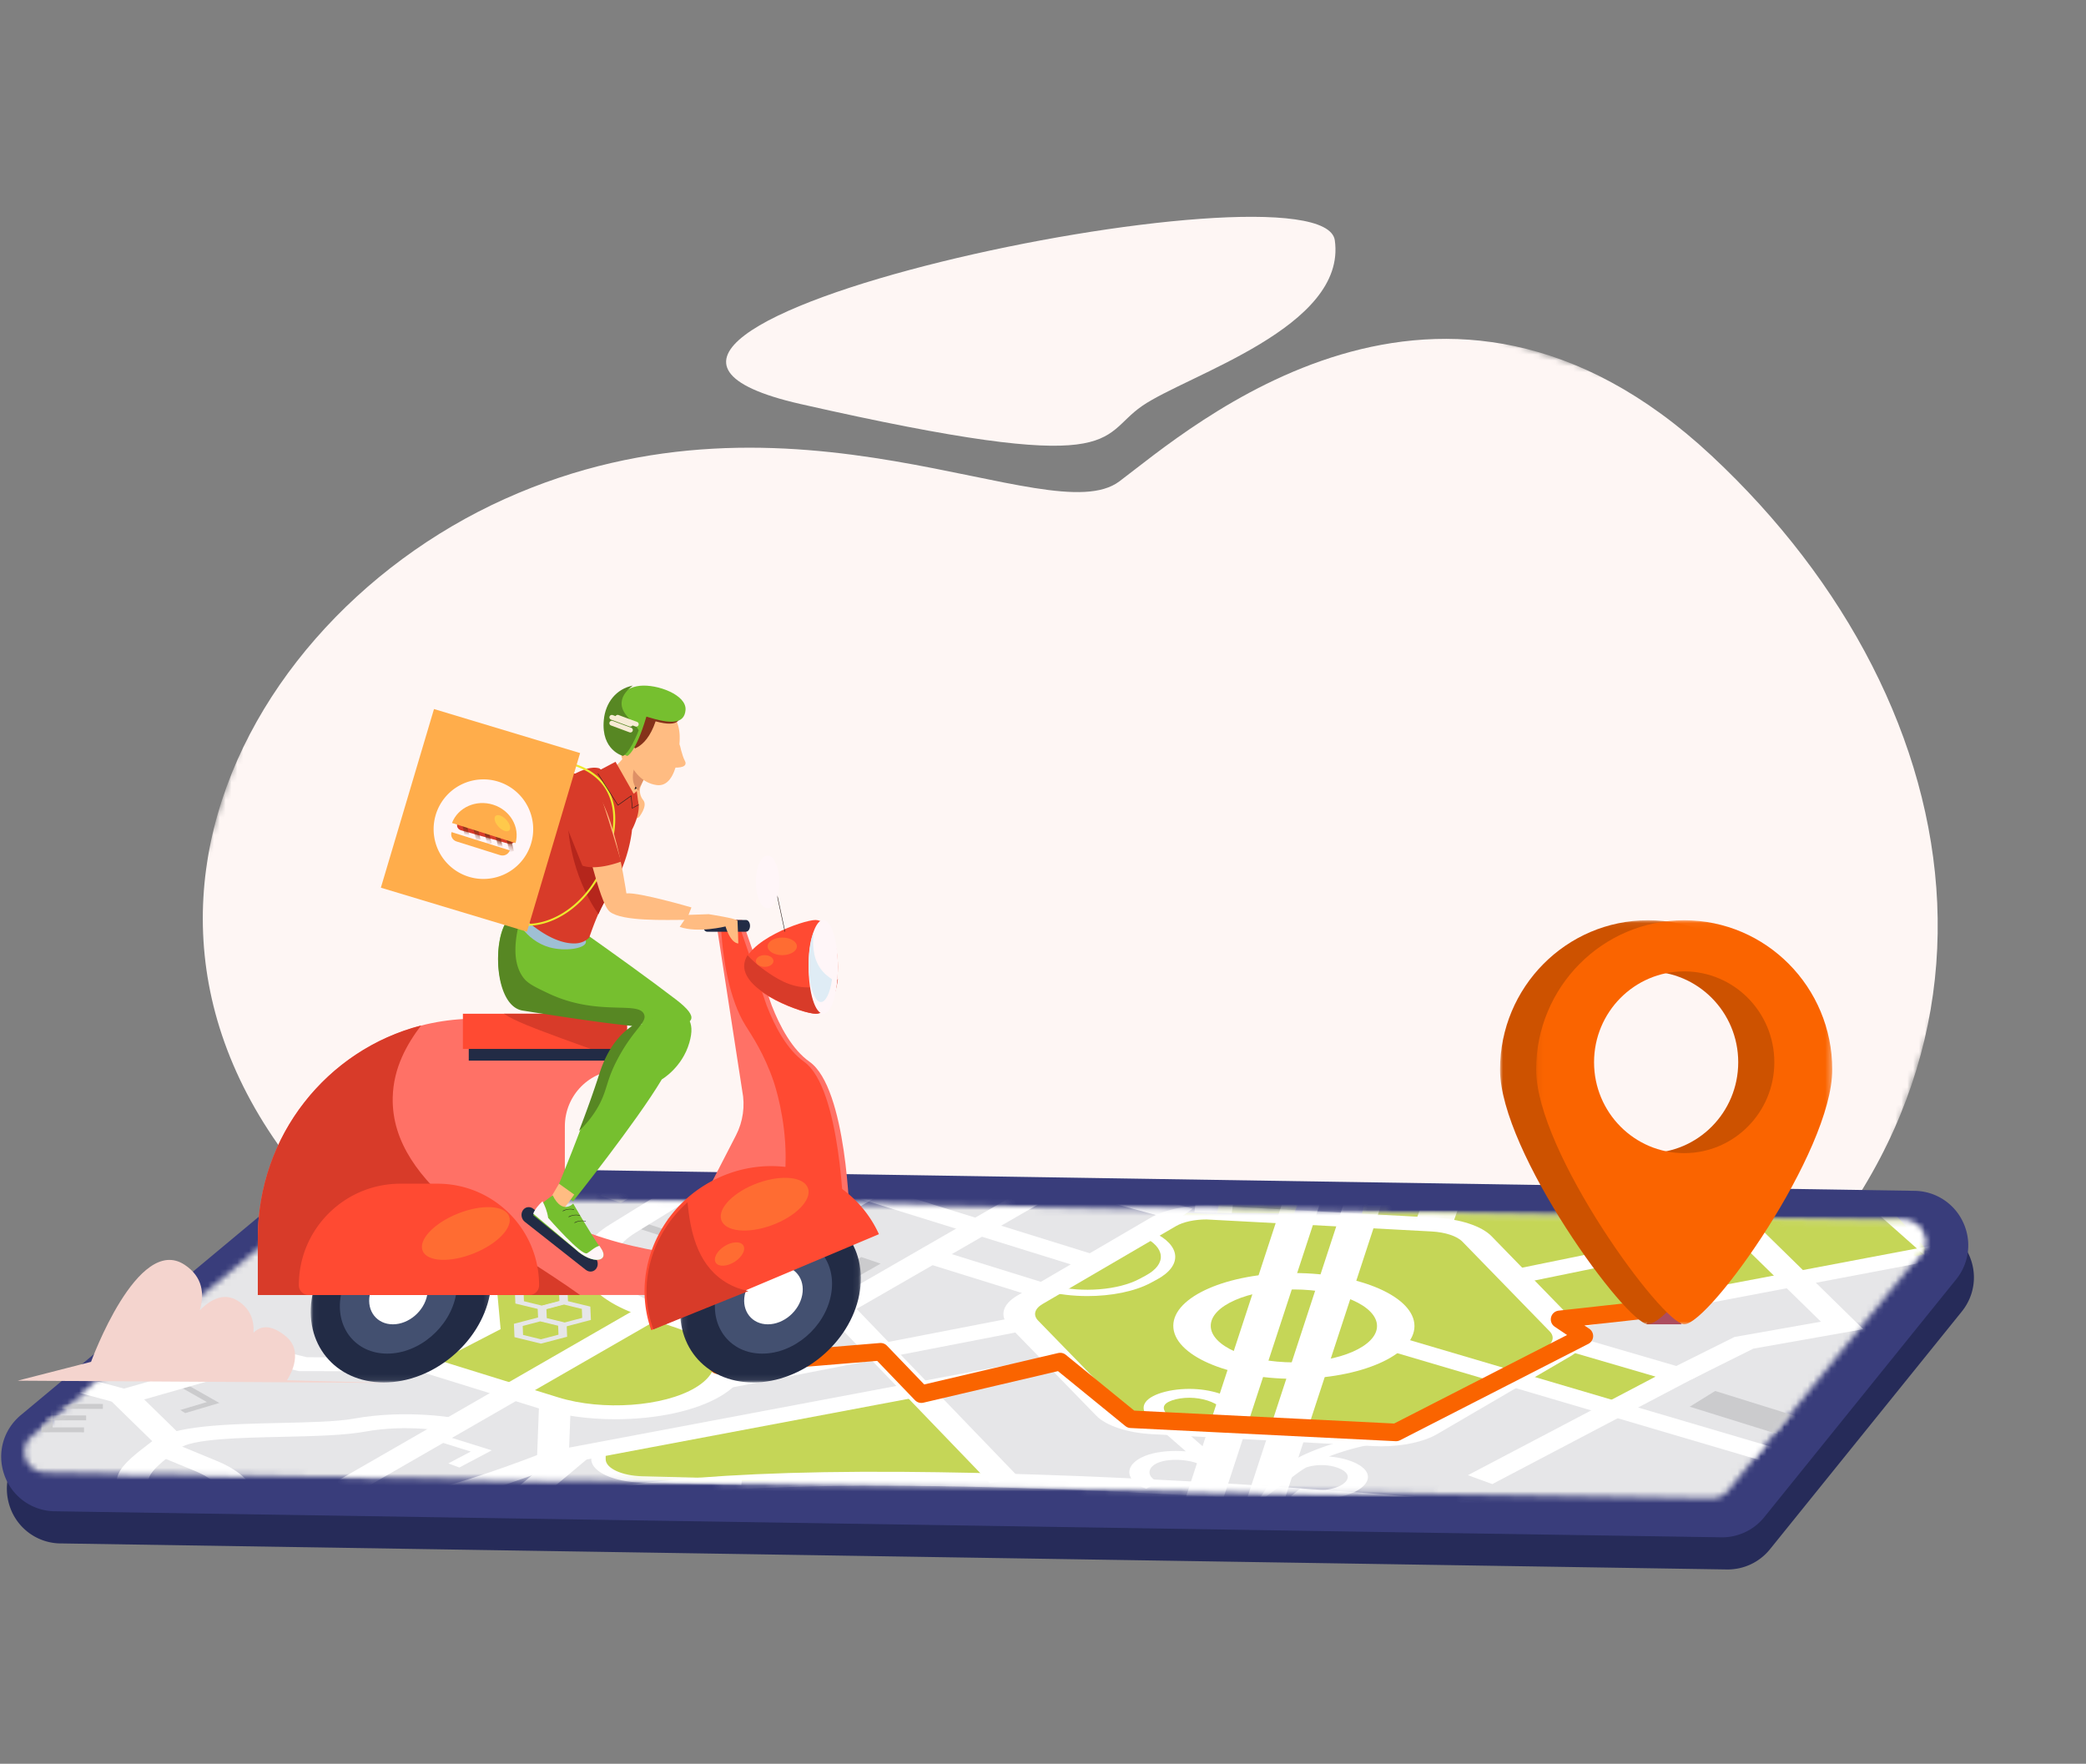 <svg xmlns="http://www.w3.org/2000/svg" xmlns:xlink="http://www.w3.org/1999/xlink" width="356" height="301" fill="none" xmlns:v="https://vecta.io/nano"><rect width="100%" height="100%" fill="#808080" stroke="none"/><style><![CDATA[.B{fill-rule:evenodd}.C{fill:#fff}.D{fill:#cbcbcd}.E{fill:#d83b29}.F{fill:#c5d657}.G{fill:#85321a}.H{fill:#e6e6e8}.I{fill:#ffbc82}.J{fill:#222b45}.K{fill:#ff4a32}.L{fill:#fff6f8}.M{fill:#29201d}.N{fill:#76bf2f}.O{fill:#ffad4b}]]></style><path d="M136.635 68.952c55.61 12.614 50.522 5.68 58.276.33s34.976-13.435 32.89-28.27-146.776 15.326-91.167 27.94z" fill="#fef6f4" class="B"/><mask id="A" mask-type="alpha" maskUnits="userSpaceOnUse" x="13" y="1" width="344" height="299"><path d="M81.815 1.338L356.91 90.722 288.954 299.87 13.86 210.486 81.815 1.338z" class="B C"/></mask><g mask="url(#A)" class="B"><path d="M290.485 233c-44.45 34.84-147.014 36.76-215.938-11.517S36.83 107.33 86.166 85.138s92.895 5.982 104.865-2.987 55.09-47.256 101.033-4.414 57.37 109.05-1.58 155.252z" fill="#fef6f4"/></g><g class="B"><path d="M10.337 263.393a9.22 9.22 0 0 1-8.625-6.188c-1.3-3.697-.208-7.71 2.808-10.224l48.365-40.317a9.33 9.33 0 0 1 5.978-2.158l268.842 4.203c3.583.055 6.755 2.102 8.277 5.34s1.07 6.983-1.178 9.768l-32.733 40.56c-1.778 2.204-4.423 3.465-7.258 3.46l-284.476-4.447z" fill="#262b59"/><path d="M9.372 257.905a9.22 9.22 0 0 1-8.625-6.188c-1.31-3.697-.21-7.7 2.807-10.224l48.366-40.316a9.33 9.33 0 0 1 5.978-2.159l268.842 4.203a9.24 9.24 0 0 1 8.277 5.342c1.523 3.238 1.07 6.982-1.177 9.768l-32.733 40.56a9.26 9.26 0 0 1-7.258 3.46L9.372 257.905z" fill="#393d7b"/></g><mask id="B" mask-type="alpha" maskUnits="userSpaceOnUse" x="4" y="204" width="325" height="52"><use xlink:href="#BJ" class="B C"/></mask><g mask="url(#B)" class="B H"><path d="M350.61 280.158l-368.756-.536.16-107.82 368.756.536-.16 107.82z"/></g><mask id="C" mask-type="alpha" maskUnits="userSpaceOnUse" x="4" y="204" width="325" height="52"><use xlink:href="#BJ" class="B C"/></mask><g mask="url(#C)" class="B H"><path d="M173.988 223.115l28.556-16.135 48.036 3.11 17.223 18.038-28.472 17.4-46.264-2.164-19.08-20.248z"/></g><mask id="D" mask-type="alpha" maskUnits="userSpaceOnUse" x="4" y="204" width="325" height="52"><use xlink:href="#BJ" class="B C"/></mask><g mask="url(#D)" class="B F"><path d="M267.8 229.7l16.64 5.108-11.47 5.143-12.972-5.14 7.804-5.11z"/></g><mask id="E" mask-type="alpha" maskUnits="userSpaceOnUse" x="4" y="204" width="325" height="52"><use xlink:href="#BJ" class="B C"/></mask><g mask="url(#E)" class="B F"><path d="M82.452 216.328l19.745.135 7.996 7.648 9.347 2.954 5.723 4.3-2.475 3.85-3.266 4.093-11.076 1.7-11.088-.016-11.34-3.192-13.555-6.14 11.49-5.574-1.503-9.748z"/></g><mask id="F" mask-type="alpha" maskUnits="userSpaceOnUse" x="4" y="204" width="325" height="52"><use xlink:href="#BJ" class="B C"/></mask><g mask="url(#F)" class="B F"><path d="M209.69 197.087l14.545 1.518-3.392 8.47-13.11-.1 1.958-9.878z"/></g><mask id="G" mask-type="alpha" maskUnits="userSpaceOnUse" x="4" y="204" width="325" height="52"><use xlink:href="#BJ" class="B C"/></mask><g mask="url(#G)" class="B F"><path d="M234.358 198.62l16.237 1.724 28.216-6.048-6.952-1.24 4.016-9.003s17.08-.3 29.074 7.162 24.332 22.678 24.332 22.678l-63.133 11.322-17.585-15.53-16.342-1.545 2.137-9.52z"/></g><mask id="H" mask-type="alpha" maskUnits="userSpaceOnUse" x="4" y="204" width="325" height="52"><use xlink:href="#BJ" class="B C"/></mask><g mask="url(#H)" class="B F"><path d="M101.728 248.22l53.854-10.33 12.833 14.155-49.3.82-9.903-.384-4.306-.792-2.433-1.62-.735-1.85z"/></g><mask id="I" mask-type="alpha" maskUnits="userSpaceOnUse" x="4" y="204" width="325" height="52"><use xlink:href="#BJ" class="B C"/></mask><g mask="url(#I)" class="B F"><path d="M175.938 223.098l26.606-16.118 48.036 3.11 17.227 18.825-29.555 16.906-45.185-2.458s-15.242-13.792-17.13-20.264z"/></g><mask id="J" mask-type="alpha" maskUnits="userSpaceOnUse" x="4" y="204" width="325" height="52"><use xlink:href="#BJ" class="B C"/></mask><g mask="url(#J)" class="B D"><path d="M314.612 248.238l-26.24-8.178 4.343-2.685 26.238 8.178-4.342 2.685z"/></g><mask id="K" mask-type="alpha" maskUnits="userSpaceOnUse" x="4" y="204" width="325" height="52"><use xlink:href="#BJ" class="B C"/></mask><g mask="url(#K)" class="B"><path d="M155.424 169.957c-.192.528-.637.998-1.18 1.412s-1.167.796-1.83 1.15c-1.332.7-2.81 1.336-4.33 1.93l-4.692 1.686-2.385.797-2.35.8-5.01 1.555a39.72 39.72 0 0 1-5.841 1.053l-6.098.402-5.826.312.968-.415c.001-.003-.006.01-.004.06s.01.137-.017.244v.001l-.06.264-.614.158-5.236 1.52-4.984 1.72-4.995 1.8-5.676 1.7a33.62 33.62 0 0 1-3.472.606l-3.386.307-2.697.293-1.012.2c-.262.066-.556.167-.89.29l-2.1.89-1.154.515-.864.417c-.216.122-.298.202-.305.226s-.026.074-.018.24c.01.157.05.38.096.614l.126.732a3.26 3.26 0 0 1 .028.859c-.04.323-.15.72-.56 1.15-.4.43-1.145.834-1.88 1.09a14.49 14.49 0 0 1-2.108.561l-.248.05-.216.04-.43.077-.85.14-.716.115-.197.035v.001l.048-.01c.036-.007.05-.015.097-.027a1.1 1.1 0 0 0 .13-.046l.11-.047c.017-.008.032-.017.046-.026l.027-.01c.017-.01.03-.018.04-.028a.3.3 0 0 1-.044.058c-.095.112-.232.307-.36.516-1.142 1.83-2.498 3.777-4.77 5.597a21.69 21.69 0 0 1-1.851 1.335c-.668.435-1.372.842-2.258 1.282-1.727.852-3.9 1.554-6.214 2.036-2.323.488-4.768.78-7.17.94l-7.104.14-1.73-.045-.858-.032-.214-.007-.107-.004-.602-.038-.315-.03-1.868-.23-1.593-.23-6.008-.876-5.713-.595-2.244-.038-.18.01a.82.82 0 0 1-.103.013l-.052.003c.07-.017.31-.116.35-.203.05-.017.02-.066.035-.04.003-.001-.014.017-.016 0 .014-.036-.015-.08-.026-.11-.078-.13-.098-.076.122.055l.992.61c.412.273.923.668 1.143 1.18.102.253.136.52.067.774-.02.132-.082.246-.147.363s-.128.23-.256.353c-.116.12-.237.243-.38.355l-.485.3c-.17.107-.35.176-.536.263l-.56.22-.566.184-.55.143-.538.122-.528.105-1.962.28-3.467.283-.74.05-.67.055-1.1.12-.188.03c.003-.002.001-.006.03-.015.015-.01.03-.016.04-.023.037-.043-.178.107-.415.32l-.858.696-.56.39a7.69 7.69 0 0 1-.723.397c-.957.46-1.84.763-2.474 1.035a5.24 5.24 0 0 0-.705.34c-.18.11-.353.245-.524.41-.35.332-.662.78-1.2 1.3-.134.132-.288.27-.466.4a4.59 4.59 0 0 1-.601.408l-.662.373-.71.323c-.97.402-1.99.734-3.03 1.004l-3.156.718-6.486.954-3.333.3-3.386.176-6.734.01c-2.25-.08-4.526-.223-6.765-.572-1.112-.177-2.22-.403-3.24-.73-1.022-.318-1.928-.76-2.5-1.28l2.17-.504c.906.624 2.6 1.004 4.5 1.206 1.88.2 3.922.274 5.962.266l6.143-.22 2.987-.25 2.934-.362 5.6-.992 2.484-.645a14.32 14.32 0 0 0 2.013-.743l.387-.195.297-.194c.112-.065.175-.12.25-.19s.148-.143.22-.23c.3-.338.564-.8 1.055-1.337a5.53 5.53 0 0 1 .976-.837c.435-.297.93-.54 1.363-.74l2.116-.948c.25-.136.27-.162.54-.374l.622-.56.183-.172.23-.202.32-.245c.152-.095.267-.18.466-.28.354-.192.834-.374 1.28-.5a12.63 12.63 0 0 1 1.252-.284l1.993-.272.907-.09.848-.072 2.853-.27 1.094-.167.593-.153c.072-.037.034-.018-.044.035-.001.02-.014.016-.017.018-.01.034-.02.065-.005.085.018.046.018.012-.172-.104l-.92-.532c-.21-.127-.444-.277-.68-.473s-.467-.443-.603-.734c-.068-.142-.1-.307-.103-.46.002-.134.032-.233.058-.35.026-.214.208-.482.407-.726.477-.517 1.44-.985 2.448-1.24l.72-.16.365-.07.334-.048.67-.085.613-.05c1.618-.112 2.93-.07 4.184-.01l6.86.662 7.743 1.086 1.238.154.08.008c-.007 0-.027 0-.004.001l.282.01.75.027 1.49.036c3.95.07 7.786-.13 10.908-.775 1.566-.32 2.915-.764 4.064-1.3.546-.263 1.164-.6 1.702-.944s1.063-.698 1.53-1.07a16.32 16.32 0 0 0 1.324-1.145c.416-.392.8-.796 1.158-1.21.727-.83 1.34-1.68 1.953-2.583.17-.244.35-.5.66-.824.087-.086.16-.163.294-.27l.188-.15c.085-.058.175-.117.267-.174l.14-.084.18-.092c.125-.06.246-.12.386-.175s.29-.108.44-.158.286-.084.434-.124l.22-.056.184-.04.364-.073.555-.09.808-.115.666-.1.317-.053.16-.026.12-.022c.345-.057.56-.12.665-.15s.053-.01.074-.012.087-.078.12-.224.045-.338.035-.555l-.046-.68c-.018-.236-.048-.485-.033-.8a1.86 1.86 0 0 1 .102-.53c.067-.198.196-.414.375-.62.376-.418.912-.73 1.38-.97a19.28 19.28 0 0 1 1.362-.603l1.154-.47c.796-.327 1.634-.675 2.652-1.018a17.5 17.5 0 0 1 1.782-.496c.65-.145 1.31-.25 1.955-.337 1.294-.166 2.504-.236 3.602-.295l2.963-.18c.847-.078 1.702-.2 2.566-.37 1.728-.33 3.46-.802 5.195-1.32l5.296-1.602 5.523-1.55c1.9-.486 3.87-.934 5.91-1.31l-.675.422c.004-.012.006-.046.003-.116s0-.176.058-.296l.17-.348.797-.067c4.094-.343 8.13-.294 11.793-.7 1.84-.194 3.552-.512 5.188-.936s3.182-.94 4.746-1.476l2.375-.81 2.373-.794c1.567-.53 3.1-1.07 4.564-1.64s2.857-1.164 4.06-1.805c.6-.32 1.147-.655 1.59-.997.45-.343.762-.7.887-1.037l2.434.155z" fill="#00bcc5"/></g><mask id="L" mask-type="alpha" maskUnits="userSpaceOnUse" x="4" y="204" width="325" height="52"><use xlink:href="#BJ" class="B C"/></mask><g mask="url(#L)" class="B"><path d="M40.158 281.658l3.534-16.184s-46.63-5.035-69.1-12.27l2.13 29.916 63.437-1.462z" fill="#00bcc5"/></g><mask id="M" mask-type="alpha" maskUnits="userSpaceOnUse" x="4" y="204" width="325" height="52"><use xlink:href="#BJ" class="B C"/></mask><g mask="url(#M)" class="B D"><path d="M75.958 219.286l-12.714-.018.01-6.854 12.714.018-.002 1.08-10.255-.015-.007 4.697 10.255.015-.002 1.078z"/></g><mask id="N" mask-type="alpha" maskUnits="userSpaceOnUse" x="4" y="204" width="325" height="52"><use xlink:href="#BJ" class="B C"/></mask><g mask="url(#N)" class="B D"><path d="M75.534 220.857l-7.586-.01.002-1.078 7.586.01-.002 1.08z"/></g><mask id="O" mask-type="alpha" maskUnits="userSpaceOnUse" x="4" y="204" width="325" height="52"><use xlink:href="#BJ" class="B C"/></mask><g mask="url(#O)" class="B D"><path d="M74.94 222.197l-7.73-.012.002-1.078 7.73.01-.002 1.08z"/></g><mask id="P" mask-type="alpha" maskUnits="userSpaceOnUse" x="4" y="204" width="325" height="52"><use xlink:href="#BJ" class="B C"/></mask><g mask="url(#P)" class="B D"><path d="M78.058 223.705l-10.852-.016.002-1.078 10.852.016-.001 1.078z"/></g><mask id="Q" mask-type="alpha" maskUnits="userSpaceOnUse" x="4" y="204" width="325" height="52"><use xlink:href="#BJ" class="B C"/></mask><g mask="url(#Q)" class="B D"><path d="M77.003 225.25l-9.06-.013.002-1.078 9.06.013-.001 1.078z"/></g><mask id="R" mask-type="alpha" maskUnits="userSpaceOnUse" x="4" y="204" width="325" height="52"><use xlink:href="#BJ" class="B C"/></mask><g mask="url(#R)" class="B H"><path d="M89.418 222.06l3.053.746 2.993-.785-.06-1.53-3.053-.746-2.993.785.06 1.53zm3.083 1.493l-4.543-1.1-.1-2.277 4.453-1.17 4.543 1.1.09 2.278-4.453 1.168z"/></g><mask id="S" mask-type="alpha" maskUnits="userSpaceOnUse" x="4" y="204" width="325" height="52"><use xlink:href="#BJ" class="B C"/></mask><g mask="url(#S)" class="B H"><path d="M93.312 224.94l3.053.746 2.993-.785-.06-1.53-3.053-.746-2.993.785.06 1.53zm3.083 1.492l-4.543-1.11-.1-2.278 4.452-1.168 4.543 1.1.1 2.278-4.452 1.167z"/></g><mask id="T" mask-type="alpha" maskUnits="userSpaceOnUse" x="4" y="204" width="325" height="52"><use xlink:href="#BJ" class="B C"/></mask><g mask="url(#T)" class="B H"><path d="M89.264 227.81l3.053.746 2.993-.785-.06-1.53-3.053-.746-2.992.784.06 1.532zm3.083 1.492l-4.543-1.11-.1-2.278 4.453-1.168 4.542 1.1.09 2.277-4.453 1.168z"/></g><mask id="U" mask-type="alpha" maskUnits="userSpaceOnUse" x="4" y="204" width="325" height="52"><use xlink:href="#BJ" class="B C"/></mask><g mask="url(#U)" class="B D"><path d="M31.604 241.154l-.83-.535 4.536-1.35-5.16-2.924 1.165-.395 6.122 3.47-5.834 1.734z"/></g><mask id="V" mask-type="alpha" maskUnits="userSpaceOnUse" x="4" y="204" width="325" height="52"><use xlink:href="#BJ" class="B C"/></mask><g mask="url(#V)" class="B D"><path d="M81.074 208.48l-11.532-3.482 1.4-.887 11.532 3.48-1.4.888z"/></g><mask id="W" mask-type="alpha" maskUnits="userSpaceOnUse" x="4" y="204" width="325" height="52"><use xlink:href="#BJ" class="B C"/></mask><g mask="url(#W)" class="B D"><path d="M97.07 213.62l-11.016-.096.043-1.078 11.017.096-.043 1.078z"/></g><mask id="X" mask-type="alpha" maskUnits="userSpaceOnUse" x="4" y="204" width="325" height="52"><use xlink:href="#BJ" class="B C"/></mask><g mask="url(#X)" class="B D"><path d="M90.813 213.16c-.953-1.284-1.406-3.923 3.704-4.713l.822 1.017c-4.155.643-2.21 3.338-2.19 3.365l-2.337.33z"/></g><mask id="Y" mask-type="alpha" maskUnits="userSpaceOnUse" x="4" y="204" width="325" height="52"><use xlink:href="#BJ" class="B C"/></mask><g mask="url(#Y)" class="B D"><path d="M90.785 211.425l-5.37-1.523 1.33-.904 5.37 1.522-1.33.905z"/></g><mask id="Z" mask-type="alpha" maskUnits="userSpaceOnUse" x="4" y="204" width="325" height="52"><use xlink:href="#BJ" class="B C"/></mask><g mask="url(#Z)" class="B D"><path d="M130.258 206.045l-7.424-2.247 1.33-.846 7.424 2.247-1.33.846z"/></g><mask id="a" mask-type="alpha" maskUnits="userSpaceOnUse" x="4" y="204" width="325" height="52"><use xlink:href="#BJ" class="B C"/></mask><g mask="url(#a)" class="B D"><path d="M127.238 207.875l-7.424-2.247 1.33-.847 7.424 2.247-1.33.847z"/></g><mask id="b" mask-type="alpha" maskUnits="userSpaceOnUse" x="4" y="204" width="325" height="52"><use xlink:href="#BJ" class="B C"/></mask><g mask="url(#b)" class="B D"><path d="M123.967 209.526l-6.467-1.957-1.74 1.088-1.922-.593 3.076-1.92 8.382 2.537-1.328.846z"/></g><mask id="c" mask-type="alpha" maskUnits="userSpaceOnUse" x="4" y="204" width="325" height="52"><use xlink:href="#BJ" class="B C"/></mask><g mask="url(#c)" class="B D"><path d="M114.208 213.15l-1.835-.644 2.01-1.104-5.89-1.91 1.392-.827 7.853 2.546-3.528 1.938z"/></g><mask id="d" mask-type="alpha" maskUnits="userSpaceOnUse" x="4" y="204" width="325" height="52"><use xlink:href="#BJ" class="B C"/></mask><g mask="url(#d)" class="B D"><path d="M115.097 218.23l-1.89-.612 5.06-3.008 1.9.612-5.062 3.008z"/></g><mask id="e" mask-type="alpha" maskUnits="userSpaceOnUse" x="4" y="204" width="325" height="52"><use xlink:href="#BJ" class="B C"/></mask><g mask="url(#e)" class="B D"><path d="M118.986 217.785l-2.947-1 1.433-.813 2.947 1-1.433.813z"/></g><mask id="f" mask-type="alpha" maskUnits="userSpaceOnUse" x="4" y="204" width="325" height="52"><use xlink:href="#BJ" class="B C"/></mask><g mask="url(#f)" class="B D"><path d="M5.993 223.96l-5.48-.008.002-1.03 5.478.008-.001 1.03z"/></g><mask id="g" mask-type="alpha" maskUnits="userSpaceOnUse" x="4" y="204" width="325" height="52"><use xlink:href="#BJ" class="B C"/></mask><g mask="url(#g)" class="B D"><path d="M15.364 227.624l-13.534-.02.001-1.03 13.534.02-.001 1.03z"/></g><mask id="h" mask-type="alpha" maskUnits="userSpaceOnUse" x="4" y="204" width="325" height="52"><use xlink:href="#BJ" class="B C"/></mask><g mask="url(#h)" class="B D"><path d="M14.57 229.517l-17.626-.025.002-1.03 17.626.025-.002 1.03z"/></g><mask id="i" mask-type="alpha" maskUnits="userSpaceOnUse" x="4" y="204" width="325" height="52"><use xlink:href="#BJ" class="B C"/></mask><g mask="url(#i)" class="B D"><path d="M22.614 231.025l-8.813-.013.001-.838 8.813.012-.001.84z"/></g><mask id="j" mask-type="alpha" maskUnits="userSpaceOnUse" x="4" y="204" width="325" height="52"><use xlink:href="#BJ" class="B C"/></mask><g mask="url(#j)" class="B D"><path d="M17.558 240.427l-14.33-.02v-.838l14.33.02-.001.838z"/></g><mask id="k" mask-type="alpha" maskUnits="userSpaceOnUse" x="4" y="204" width="325" height="52"><use xlink:href="#BJ" class="B C"/></mask><g mask="url(#k)" class="B D"><path d="M14.7 242.387l-9.798-.014.002-.838 9.798.014-.001.838z"/></g><mask id="l" mask-type="alpha" maskUnits="userSpaceOnUse" x="4" y="204" width="325" height="52"><use xlink:href="#BJ" class="B C"/></mask><g mask="url(#l)" class="B D"><path d="M14.338 244.43l-7.27-.01.001-.838 7.27.01-.001.838z"/></g><mask id="m" mask-type="alpha" maskUnits="userSpaceOnUse" x="4" y="204" width="325" height="52"><use xlink:href="#BJ" class="B C"/></mask><g mask="url(#m)" class="B D"><path d="M7.068 244.324l.01-6.408 1.91.003-.01 6.408-1.91-.003z"/></g><mask id="n" mask-type="alpha" maskUnits="userSpaceOnUse" x="4" y="204" width="325" height="52"><use xlink:href="#BJ" class="B C"/></mask><g mask="url(#n)" class="B D"><path d="M14.566 232.89l-17.626-.026v-1.03l17.626.025-.001 1.03z"/></g><mask id="o" mask-type="alpha" maskUnits="userSpaceOnUse" x="4" y="204" width="325" height="52"><use xlink:href="#BJ" class="B C"/></mask><g mask="url(#o)" class="B D"><path d="M8.284 231.195l-5.057-.008.002-1.028 5.057.007-.001 1.03z"/></g><mask id="p" mask-type="alpha" maskUnits="userSpaceOnUse" x="4" y="204" width="325" height="52"><use xlink:href="#BJ" class="B C"/></mask><g mask="url(#p)" class="B D"><path d="M6.472 232.365l-1.37-.003.005-3.205 1.37.002-.005 3.206z"/></g><mask id="q" mask-type="alpha" maskUnits="userSpaceOnUse" x="4" y="204" width="325" height="52"><use xlink:href="#BJ" class="B C"/></mask><g mask="url(#q)" class="B D"><path d="M3.232 237.91l4.8.007-.002 1.386-4.8-.007.002-1.386z"/></g><mask id="r" mask-type="alpha" maskUnits="userSpaceOnUse" x="4" y="204" width="325" height="52"><use xlink:href="#BJ" class="B C"/></mask><g mask="url(#r)" class="B D"><path d="M67.937 228.566l-8.73-.013.005-3.188 8.73.013-.005 3.188z"/></g><mask id="s" mask-type="alpha" maskUnits="userSpaceOnUse" x="4" y="204" width="325" height="52"><use xlink:href="#BJ" class="B C"/></mask><g mask="url(#s)" class="B D"><path d="M36.394 225.79l-6.804-.01.002-1.14 6.804.01-.002 1.14z"/></g><mask id="t" mask-type="alpha" maskUnits="userSpaceOnUse" x="4" y="204" width="325" height="52"><use xlink:href="#BJ" class="B C"/></mask><g mask="url(#t)" class="B D"><path d="M64.918 221.458l-6.954-.01.001-.8 6.953.01-.001.8z"/></g><mask id="u" mask-type="alpha" maskUnits="userSpaceOnUse" x="4" y="204" width="325" height="52"><use xlink:href="#BJ" class="B C"/></mask><g mask="url(#u)" class="B D"><path d="M60.102 218.555l.007-4.625 2.256.004-.007 4.624-2.257-.003z"/></g><mask id="v" mask-type="alpha" maskUnits="userSpaceOnUse" x="4" y="204" width="325" height="52"><use xlink:href="#BJ" class="B C"/></mask><g mask="url(#v)" class="B D"><path d="M64.916 222.784l-6.954-.01.001-.8 6.953.01-.001.8z"/></g><mask id="w" mask-type="alpha" maskUnits="userSpaceOnUse" x="4" y="204" width="325" height="52"><use xlink:href="#BJ" class="B C"/></mask><g mask="url(#w)" class="B D"><path d="M64.914 224.11l-6.953-.01.001-.8h6.953l-.001.8z"/></g><mask id="x" mask-type="alpha" maskUnits="userSpaceOnUse" x="4" y="204" width="325" height="52"><use xlink:href="#BJ" class="B C"/></mask><g mask="url(#x)" class="B D"><path d="M90.422 203.198c-2.145 1.625-7.753 1.956-12.526.74s-6.904-3.52-4.76-5.143 7.753-1.956 12.526-.74 6.904 3.52 4.76 5.143z"/></g><mask id="y" mask-type="alpha" maskUnits="userSpaceOnUse" x="4" y="204" width="325" height="52"><use xlink:href="#BJ" class="B C"/></mask><g mask="url(#y)" class="B D"><path d="M126.675 221.005l-3.288-1.12 3.434-1.942 3.288 1.12-3.434 1.94z"/></g><mask id="z" mask-type="alpha" maskUnits="userSpaceOnUse" x="4" y="204" width="325" height="52"><use xlink:href="#BJ" class="B C"/></mask><g mask="url(#z)" class="B D"><path d="M145.328 218.45l-3.288-1.12 4.96-2.805 3.288 1.12-4.96 2.805z"/></g><mask id="AA" mask-type="alpha" maskUnits="userSpaceOnUse" x="4" y="204" width="325" height="52"><use xlink:href="#BJ" class="B C"/></mask><g mask="url(#AA)" class="B D"><path d="M105.95 205.246l-3.577-1.22 3.708-2.097 3.578 1.22-3.71 2.096z"/></g><mask id="AB" mask-type="alpha" maskUnits="userSpaceOnUse" x="4" y="204" width="325" height="52"><use xlink:href="#BJ" class="B C"/></mask><g mask="url(#AB)" class="B D"><path d="M2.64 208.354l-1.872-.638 7.704-4.356 1.872.638-7.704 4.356z"/></g><mask id="AC" mask-type="alpha" maskUnits="userSpaceOnUse" x="4" y="204" width="325" height="52"><use xlink:href="#BJ" class="B C"/></mask><g mask="url(#AC)" class="B D"><path d="M140.653 217.142l-1.644-.56 4.96-2.805 1.644.56-4.96 2.804z"/></g><mask id="AD" mask-type="alpha" maskUnits="userSpaceOnUse" x="4" y="204" width="325" height="52"><use xlink:href="#BJ" class="B C"/></mask><g mask="url(#AD)" class="B D"><path d="M140.6 215.994l-1.644-.56 2.275-1.286 1.643.56-2.274 1.286z"/></g><mask id="AE" mask-type="alpha" maskUnits="userSpaceOnUse" x="4" y="204" width="325" height="52"><use xlink:href="#BJ" class="B C"/></mask><g mask="url(#AE)" class="B D"><path d="M121.303 220.443l-3.288-1.12 2.545-1.44 3.288 1.12-2.545 1.44z"/></g><mask id="AF" mask-type="alpha" maskUnits="userSpaceOnUse" x="4" y="204" width="325" height="52"><use xlink:href="#BJ" class="B C"/></mask><g mask="url(#AF)" class="B D"><path d="M113.92 220.448l-2.443-.832 1.457-.824 2.443.833-1.457.823z"/></g><mask id="AG" mask-type="alpha" maskUnits="userSpaceOnUse" x="4" y="204" width="325" height="52"><use xlink:href="#BJ" class="B C"/></mask><g mask="url(#AG)" class="B D"><path d="M115.096 221.945l-1.882-.64 1.457-.824 1.883.64-1.458.824z"/></g><mask id="AH" mask-type="alpha" maskUnits="userSpaceOnUse" x="4" y="204" width="325" height="52"><use xlink:href="#BJ" class="B C"/></mask><g mask="url(#AH)" class="B D"><path d="M118.39 221.774l-2.237-.762 1.457-.824 2.237.762-1.457.824z"/></g><mask id="AI" mask-type="alpha" maskUnits="userSpaceOnUse" x="4" y="204" width="325" height="52"><use xlink:href="#BJ" class="B C"/></mask><g mask="url(#AI)" class="B C"><path d="M220.825 220.05c-7.823-.01-14.193 2.772-14.198 6.203s6.356 6.232 14.18 6.243 14.192-2.77 14.197-6.202-6.356-6.232-14.18-6.244zm-.022 15.25c-11.348-.017-20.574-4.08-20.567-9.056s9.245-9.014 20.593-8.996 20.574 4.078 20.566 9.055-9.245 9.013-20.592 8.997z"/></g><mask id="AJ" mask-type="alpha" maskUnits="userSpaceOnUse" x="4" y="204" width="325" height="52"><use xlink:href="#BJ" class="B C"/></mask><g mask="url(#AJ)" class="B C"><path d="M199.334 284.51l-6.327-.406 38.778-118.33 6.327.406-38.778 118.33z"/></g><mask id="AK" mask-type="alpha" maskUnits="userSpaceOnUse" x="4" y="204" width="325" height="52"><use xlink:href="#BJ" class="B C"/></mask><g mask="url(#AK)" class="B C"><path d="M209.85 284.526l-6.327-.406L242.3 165.79l6.327.406-38.778 118.33z"/></g><mask id="AL" mask-type="alpha" maskUnits="userSpaceOnUse" x="4" y="204" width="325" height="52"><use xlink:href="#BJ" class="B C"/></mask><g mask="url(#AL)" class="B C"><path d="M205.934 208.103c-2.045-.003-4.004.416-5.246 1.142l-22.734 13.272c-1.398.816-1.697 1.908-.782 2.85l14.893 15.3c.916.942 2.922 1.603 5.236 1.728l37.625 2.03c2.314.124 4.62-.305 6.018-1.12l22.734-13.272c1.398-.817 1.697-1.908.78-2.85l-14.89-15.3c-.916-.94-2.924-1.603-5.237-1.728l-38.397-2.05zm29.757 38.715l-1.412-.04-37.625-2.03c-4.225-.228-7.89-1.438-9.563-3.157l-14.89-15.3c-1.674-1.718-1.127-3.712 1.427-5.203l22.734-13.272c2.553-1.5 6.76-2.275 10.99-2.047l37.625 2.03c4.226.228 7.89 1.438 9.564 3.156l14.89 15.302c1.673 1.718 1.126 3.713-1.427 5.203l-22.734 13.272c-2.268 1.324-5.846 2.09-9.58 2.086z"/></g><mask id="AM" mask-type="alpha" maskUnits="userSpaceOnUse" x="4" y="204" width="325" height="52"><use xlink:href="#BJ" class="B C"/></mask><g mask="url(#AM)" class="B C"><path d="M126.28 227.373c-6.122-.01-11.967-.957-16.71-2.73l-1.14-.427c-4.952-1.854-8.123-4.433-8.928-7.263s.824-5.667 4.59-7.988l13.4-8.264 4.408 1.38-13.41 8.264c-6.206 3.825-4.73 9.014 3.434 12.07l1.14.426c4.338 1.624 9.844 2.373 15.506 2.11s10.677-1.5 14.122-3.485l37.444-21.56 23.407 6.36-2.84 2.015-19.23-5.224-34.474 19.852c-4.354 2.507-10.693 4.07-17.846 4.403-.966.044-1.928.066-2.884.064z"/></g><mask id="AN" mask-type="alpha" maskUnits="userSpaceOnUse" x="4" y="204" width="325" height="52"><use xlink:href="#BJ" class="B C"/></mask><g mask="url(#AN)" class="B C"><path d="M185.008 216.477l-38.193-11.884 3.122-1.933 38.193 11.884-3.122 1.933z"/></g><mask id="AO" mask-type="alpha" maskUnits="userSpaceOnUse" x="4" y="204" width="325" height="52"><use xlink:href="#BJ" class="B C"/></mask><g mask="url(#AO)" class="B C"><path d="M176.126 221.19l-19.553-6.085 3.12-1.933 19.553 6.084-3.12 1.934z"/></g><mask id="AP" mask-type="alpha" maskUnits="userSpaceOnUse" x="4" y="204" width="325" height="52"><use xlink:href="#BJ" class="B C"/></mask><g mask="url(#AP)" class="B C"><path d="M117.317 215.266l.003-2.37c6.674.01 13.048-1.38 17.05-3.717l23.192-13.543 21.696 6.66-3.092 1.943-17.4-5.344-20.058 11.71c-5.02 2.93-13.012 4.673-21.38 4.66z"/></g><mask id="AQ" mask-type="alpha" maskUnits="userSpaceOnUse" x="4" y="204" width="325" height="52"><use xlink:href="#BJ" class="B C"/></mask><g mask="url(#AQ)" class="B C"><path d="M131.303 219.03c-5.705-3.547-1.488-7.473 1.54-9.054l4.15 1.524c-.246.132-5.983 3.24-1.274 6.166l-4.416 1.364z"/></g><mask id="AR" mask-type="alpha" maskUnits="userSpaceOnUse" x="4" y="204" width="325" height="52"><use xlink:href="#BJ" class="B C"/></mask><g mask="url(#AR)" class="B C"><path d="M126.96 217.754c-1.413-.002-2.615-.17-3.597-.505-3.28-1.118-2.366-3.524-2.25-3.794l1.692.14 1.692.138c-.187.454-.4 1.855.98 2.326.995.338 3.058.216 5.81-.343l1.454 1.37c-2.204.448-4.136.67-5.78.67z"/></g><mask id="AS" mask-type="alpha" maskUnits="userSpaceOnUse" x="4" y="204" width="325" height="52"><use xlink:href="#BJ" class="B C"/></mask><g mask="url(#AS)" class="B C"><path d="M41.666 283.415l-5.356-.335 5.104-15.998c1.295-4.057 4.97-7.922 10.625-11.178l57.133-32.883 4.305 1.44-57.133 32.883c-5.096 2.934-8.407 6.417-9.574 10.073l-5.105 15.997z"/></g><mask id="AT" mask-type="alpha" maskUnits="userSpaceOnUse" x="4" y="204" width="325" height="52"><use xlink:href="#BJ" class="B C"/></mask><g mask="url(#AT)" class="B C"><path d="M168.964 253.125l-28.438-29.544 4.982-.918 28.437 29.544-4.98.918z"/></g><mask id="AU" mask-type="alpha" maskUnits="userSpaceOnUse" x="4" y="204" width="325" height="52"><use xlink:href="#BJ" class="B C"/></mask><g mask="url(#AU)" class="B C"><path d="M91.578 250.67l.418-10.97 5.408.046-.278 7.294 82.976-15.635 2.146 2.18-90.67 17.085z"/></g><mask id="AV" mask-type="alpha" maskUnits="userSpaceOnUse" x="4" y="204" width="325" height="52"><use xlink:href="#BJ" class="B C"/></mask><g mask="url(#AV)" class="B C"><path d="M124.97 236.768l-2.2-2.17 50.815-9.855 2.198 2.17-50.814 9.854z"/></g><mask id="AW" mask-type="alpha" maskUnits="userSpaceOnUse" x="4" y="204" width="325" height="52"><use xlink:href="#BJ" class="B C"/></mask><g mask="url(#AW)" class="B C"><path d="M210.22 207.03l-6.382-.166 3.53-27.328 6.382.166-3.53 27.328z"/></g><mask id="AX" mask-type="alpha" maskUnits="userSpaceOnUse" x="4" y="204" width="325" height="52"><use xlink:href="#BJ" class="B C"/></mask><g mask="url(#AX)" class="B C"><path d="M247.812 209.194l-6.317-.436 16.08-45.596 6.316.436-16.08 45.596z"/></g><mask id="AY" mask-type="alpha" maskUnits="userSpaceOnUse" x="4" y="204" width="325" height="52"><use xlink:href="#BJ" class="B C"/></mask><g mask="url(#AY)" class="B C"><path d="M363.38 267.792L235.5 230.05l3.012-1.966 127.88 37.74-3.012 1.966z"/></g><mask id="AZ" mask-type="alpha" maskUnits="userSpaceOnUse" x="4" y="204" width="325" height="52"><use xlink:href="#BJ" class="B C"/></mask><g mask="url(#AZ)" class="B C"><path d="M254.673 253.267l-4.154-1.523 32.02-16.82-16.527-4.825 2.988-1.973 21.556 6.294-35.883 18.847z"/></g><mask id="Aa" mask-type="alpha" maskUnits="userSpaceOnUse" x="4" y="204" width="325" height="52"><use xlink:href="#BJ" class="B C"/></mask><g mask="url(#Aa)" class="B C"><path d="M288.58 235.457l-4.064-1.57 11.494-5.726 14.75-2.607-29.222-28.62c-1.176-1.152-3.564-1.98-6.39-2.22l-25.28-2.132-12.47-3.224-9.638-.437-18.402.433-23.094-1.34.695-2.352 22.596 1.31 18.326-.433 11.235.512 12.682 3.277 24.36 2.055c4.56.385 8.417 1.725 10.316 3.584l31.516 30.866-18.762 3.317-10.648 5.305z"/></g><mask id="Ab" mask-type="alpha" maskUnits="userSpaceOnUse" x="4" y="204" width="325" height="52"><use xlink:href="#BJ" class="B C"/></mask><g mask="url(#Ab)" class="B C"><path d="M259.536 219.002l-2.296-2.15 15.545-3.18 2.298 2.15-15.547 3.18z"/></g><mask id="Ac" mask-type="alpha" maskUnits="userSpaceOnUse" x="4" y="204" width="325" height="52"><use xlink:href="#BJ" class="B C"/></mask><g mask="url(#Ac)" class="B C"><path d="M267.225 226.988l-2.156-2.178 65.314-12.37 2.157 2.178-65.315 12.37z"/></g><mask id="Ad" mask-type="alpha" maskUnits="userSpaceOnUse" x="4" y="204" width="325" height="52"><use xlink:href="#BJ" class="B C"/></mask><g mask="url(#Ad)" class="B C"><path d="M353.66 236.545l-49.787-44.093c-4.262-3.775-12.478-6.384-21.976-6.98l-52.253-3.28-51.395-3.31c-9.443-.61-18.376-2.016-26.55-4.182l-18.116-4.804 2.788-2.03 18.117 4.804c7.553 2.003 15.807 3.303 24.532 3.865l51.386 3.3 52.243 3.28c11.27.707 21.014 3.802 26.07 8.28l49.788 44.093-4.846 1.048z"/></g><mask id="Ae" mask-type="alpha" maskUnits="userSpaceOnUse" x="4" y="204" width="325" height="52"><use xlink:href="#BJ" class="B C"/></mask><g mask="url(#Ae)" class="B C"><path d="M360.806 232.986l-49.788-44.093c-4.26-3.775-12.477-6.384-21.977-6.98l-52.252-3.28-51.395-3.31c-9.443-.61-18.375-2.016-26.55-4.183l-18.116-4.803 2.79-2.03 18.116 4.804c7.553 2.002 15.807 3.303 24.532 3.864l103.63 6.6c11.27.707 21.014 3.802 26.07 8.28l49.788 44.093-4.845 1.048z"/></g><mask id="Af" mask-type="alpha" maskUnits="userSpaceOnUse" x="4" y="204" width="325" height="52"><use xlink:href="#BJ" class="B C"/></mask><g mask="url(#Af)" class="B C"><path d="M310.395 257.753l-4.143-1.53 8.414-4.388 36.026-19.475 4.205 1.497-36.057 19.49-8.445 4.405z"/></g><mask id="Ag" mask-type="alpha" maskUnits="userSpaceOnUse" x="4" y="204" width="325" height="52"><use xlink:href="#BJ" class="B C"/></mask><g mask="url(#Ag)" class="B C"><path d="M52.793 205.925a21.67 21.67 0 0 1-3.219-.24l-5.436-.828c-2.762-.42-5.644-.636-8.566-.64l-11.217-.016c-4.595-.007-8.628-1.3-10.036-3.22l-2.38-3.245c-3.114-4.247-1.237-8.875 5.02-12.38l33.59-18.817 2.712.933-33.59 18.817c-5.554 3.1-7.22 7.22-4.455 10.988l2.38 3.245c.95 1.294 3.666 2.166 6.762 2.17l11.217.016c3.303.004 6.562.248 9.685.724l5.436.827c1.74.265 3.658.193 5.263-.2s2.756-1.07 3.155-1.855l.47-.93c1.492-2.94 4.622-5.71 9.052-8.008l8.045-4.176-.204-.25c-1.194-1.457.316-3.048 3.514-3.7 1.97-.4 4.28-.362 6.178.106l3.214.8-1.678 1.316-3.214-.8c-.936-.23-2.074-.25-3.044-.052-1.575.32-2.32 1.104-1.732 1.822l.876 1.07-9.324 4.84c-4.073 2.114-6.95 4.66-8.323 7.364l-.47.93c-.612 1.206-2.373 2.242-4.834 2.843-1.495.366-3.166.55-4.846.547z"/></g><mask id="Ah" mask-type="alpha" maskUnits="userSpaceOnUse" x="4" y="204" width="325" height="52"><use xlink:href="#BJ" class="B C"/></mask><g mask="url(#Ah)" class="B C"><path d="M104.952 242.2c-4.44-.006-8.913-.588-12.786-1.79l-22.72-7.057 1.252-2.58 9.25-4.783-1.302-14.258-21.898-6.483 3.018-1.965 24.175 7.157 1.496 16.383-9.73 5.032-.227.468 19.807 6.15c7.512 2.333 18.016 1.582 23.414-1.676 5.42-3.27 3.925-7.766-3.4-10.236l-3.375-1.138 3.29-1.88 3.375 1.138c9.67 3.26 11.642 9.196 4.49 13.513-4.343 2.622-11.193 4.014-18.124 4.004z"/></g><mask id="Ai" mask-type="alpha" maskUnits="userSpaceOnUse" x="4" y="204" width="325" height="52"><use xlink:href="#BJ" class="B C"/></mask><g mask="url(#Ai)" class="B C"><path d="M72.46 234.022L51 233.99l-28.214-6.83-10.134-.93.008-5.648c.004-2.1-2.627-4.017-6.864-5l-6.696-1.556 2.522-2.096 6.695 1.556c6.02 1.398 9.755 4.12 9.75 7.105l-.005 3.715 6.615.608 27.71 6.708 20.063.03-.003 2.372z"/></g><mask id="Aj" mask-type="alpha" maskUnits="userSpaceOnUse" x="4" y="204" width="325" height="52"><use xlink:href="#BJ" class="B C"/></mask><g mask="url(#Aj)" class="B C"><path d="M-13.8 220.313c-.516 0-1.025-.012-1.525-.032-5.27-.22-9.207-1.482-10.03-3.217l5.294-.478c.32.67 2.47 1.218 5.233 1.333 3.814.16 8.437-.506 10.164-2.35C-.6 211.235 16.08 202.23 16.8 201.85l4.196 1.502c-.168.09-16.885 9.113-20.646 13.125-2.537 2.706-8.677 3.844-14.14 3.836z"/></g><mask id="Ak" mask-type="alpha" maskUnits="userSpaceOnUse" x="4" y="204" width="325" height="52"><use xlink:href="#BJ" class="B C"/></mask><g mask="url(#Ak)" class="B C"><path d="M23.198 257.136c-6.405-4.15-2.22-7.353 2.207-10.746l.54-.414c3.555-2.734 12.9-2.943 21.935-3.144 4.73-.106 9.618-.215 12.41-.722 9.356-1.702 17.93-.033 18.29.04l-2.217 2.16c-.07-.013-6.86-1.306-13.99-.01-3.652.664-8.777.78-14.203.9-7.233.16-15.43.344-17.524 1.954l-.545.418c-4.685 3.59-6.746 5.44-2.426 8.237l-4.476 1.326z"/></g><mask id="Al" mask-type="alpha" maskUnits="userSpaceOnUse" x="4" y="204" width="325" height="52"><use xlink:href="#BJ" class="B C"/></mask><g mask="url(#Al)" class="B C"><path d="M38.46 255.67l-.77-1.353c-.712-1.253-2.22-2.383-4.365-3.268l-7.542-3.114 3.702-1.725 7.542 3.115c2.904 1.198 4.948 2.728 5.9 4.424l.77 1.354-5.247.567z"/></g><mask id="Am" mask-type="alpha" maskUnits="userSpaceOnUse" x="4" y="204" width="325" height="52"><use xlink:href="#BJ" class="B C"/></mask><g mask="url(#Am)" class="B C"><path d="M26.615 246.565l-8.833-8.63 14.915-4.26 7.882-3.865 4.035 1.584-8.36 4.1-11.646 3.326 6.938 6.78-4.933.966z"/></g><mask id="An" mask-type="alpha" maskUnits="userSpaceOnUse" x="4" y="204" width="325" height="52"><use xlink:href="#BJ" class="B C"/></mask><g mask="url(#An)" class="B C"><path d="M-5.384 243.983l-9.83-.014.004-2.373 7.238.01 10.885-5.922c2.535-1.38 7.05-1.718 10.504-.8l9.188 2.47-2.818 2.022-9.19-2.47c-1.142-.307-2.633-.194-3.472.262l-12.5 6.805z"/></g><mask id="Ao" mask-type="alpha" maskUnits="userSpaceOnUse" x="4" y="204" width="325" height="52"><use xlink:href="#BJ" class="B C"/></mask><g mask="url(#Ao)" class="B C"><path d="M54.514 263.445c-32.865-.048-79.976-13.185-82.043-13.766l2.9-1.996c.512.144 51.488 14.362 82.578 13.338 12.23-.4 19.648-1.997 28.237-3.847 13.663-2.94 29.16-6.272 67.937-5.997 62.53.447 130.812 8.468 131.494 8.548l-1.4 2.3c-.676-.08-68.328-8.025-130.168-8.467-37.496-.27-52.354 2.933-65.47 5.756-8.713 1.876-16.944 3.648-30.212 4.083-1.26.04-2.553.06-3.863.058z"/></g><mask id="Ap" mask-type="alpha" maskUnits="userSpaceOnUse" x="4" y="204" width="325" height="52"><use xlink:href="#BJ" class="B C"/></mask><g mask="url(#Ap)" class="B C"><path d="M358.703 283.675l-35.22-9.57c-8.148-2.214-16.8-4.118-25.717-5.66l-10.412-1.8a116.99 116.99 0 0 0-6.99-.987c-16.144-1.787-72.96-7.648-126.3-8.03-37.495-.268-52.354 2.933-65.47 5.756-8.713 1.876-16.943 3.648-30.212 4.083-1.26.04-2.553.06-3.863.058-32.865-.047-79.977-13.185-82.043-13.766l2.9-1.996c.512.144 51.488 14.362 82.578 13.338 12.23-.4 19.648-1.997 28.237-3.847 13.663-2.94 29.16-6.268 67.937-5.998 53.93.386 111.26 6.298 127.546 8.1 2.588.287 5.162.65 7.652 1.08l10.412 1.8c9.218 1.594 18.162 3.562 26.584 5.85l35.22 9.568-2.84 2.016z"/></g><mask id="Aq" mask-type="alpha" maskUnits="userSpaceOnUse" x="4" y="204" width="325" height="52"><use xlink:href="#BJ" class="B C"/></mask><g mask="url(#Aq)" class="B C"><path d="M297.96 259.628l-1.614-1.084 11.91-3.403 1.615 1.085-11.912 3.402z"/></g><mask id="Ar" mask-type="alpha" maskUnits="userSpaceOnUse" x="4" y="204" width="325" height="52"><use xlink:href="#BJ" class="B C"/></mask><g mask="url(#Ar)" class="B C"><path d="M63.855 262.594l-4.847-1.058c.24-.214 5.992-5.242 14.84-7.37 7.838-1.886 18.577-6.145 18.684-6.188l3.64 1.76c-.46.182-11.323 4.5-19.713 6.51-7.35 1.77-12.552 6.303-12.604 6.35z"/></g><mask id="As" mask-type="alpha" maskUnits="userSpaceOnUse" x="4" y="204" width="325" height="52"><use xlink:href="#BJ" class="B C"/></mask><g mask="url(#As)" class="B C"><path d="M88.06 259.164l-4.793-1.105 12.502-10.474 4.793 1.105-12.503 10.474z"/></g><mask id="At" mask-type="alpha" maskUnits="userSpaceOnUse" x="4" y="204" width="325" height="52"><use xlink:href="#BJ" class="B C"/></mask><g mask="url(#At)" class="B C"><path d="M126.513 253.443l-17.022-.43c-4.817-.122-8.587-1.874-8.584-3.99l.003-1.637 2.458.004-.002 1.636c-.003 1.543 2.747 2.82 6.26 2.91l17.022.43-.134 1.077z"/></g><mask id="Au" mask-type="alpha" maskUnits="userSpaceOnUse" x="4" y="204" width="325" height="52"><use xlink:href="#BJ" class="B C"/></mask><g mask="url(#Au)" class="B C"><path d="M185.534 221.18c-2.4-.004-4.826-.28-7.045-.845l1.23-.93c4.965 1.265 11.188.768 14.8-1.183l1.025-.553c3.627-1.96 3.387-4.83-.558-6.676l-.523-.245 1.792-.736.523.245c4.782 2.24 5.073 5.717.676 8.093l-1.026.554c-2.762 1.492-6.788 2.283-10.895 2.277z"/></g><mask id="Av" mask-type="alpha" maskUnits="userSpaceOnUse" x="4" y="204" width="325" height="52"><use xlink:href="#BJ" class="B C"/></mask><g mask="url(#Av)" class="B C"><path d="M195.594 254.055c-1.88-.684-2.95-1.792-2.855-2.964s1.332-2.242 3.316-2.864c1.745-.545 4.052-.74 6.326-.546l-5.155-4.514c-1.383-1.212-2.658-2.506-1.75-3.847 1.057-1.563 5.082-2.566 8.98-2.238 3.3.28 6.238 1.455 7.486 3 1 1.238 1.008 2.7.02 4.257l-3.314-.412c.555-.868 1.015-2.153.05-3.344-.847-1.047-2.763-1.84-4.883-2.017-2.14-.182-4.488.374-5.04 1.188s.408 1.76 1.528 2.74l7.87 6.892c.242.173.446.354.61.543l-3.147.602-.47-.4c-.613-.408-1.63-.73-2.85-.894-1.545-.207-3.136-.12-4.26.23s-1.825.983-1.88 1.7.545 1.36 1.61 1.747l-2.193 1.16z"/></g><mask id="Aw" mask-type="alpha" maskUnits="userSpaceOnUse" x="4" y="204" width="325" height="52"><use xlink:href="#BJ" class="B C"/></mask><g mask="url(#Aw)" class="B C"><path d="M214.3 256.708l3.902-5.835c.38-.568 1.146-1.072 2.148-1.466 4.206-2.44 10.24-4.244 16.997-5.044l.906 1.457c-4.26.504-8.195 1.457-11.462 2.74 3.134.242 5.81 1.362 6.49 2.758.7 1.432-.772 3.016-3.58 3.854-2.695.802-6.48.877-9.417.184l1.623-1.33c1.838.433 4.2.39 5.853-.105 1.656-.494 2.563-1.457 2.156-2.29-.412-.842-2.155-1.53-4.054-1.603-1.052-.04-2.124.12-2.957.404a17.98 17.98 0 0 0-1.571 1.041l-7.036 5.236z"/></g><mask id="Ax" mask-type="alpha" maskUnits="userSpaceOnUse" x="4" y="204" width="325" height="52"><use xlink:href="#BJ" class="B C"/></mask><g mask="url(#Ax)" class="B C"><path d="M78.403 250.438l-1.894-.7 3.832-2.026-5.885-1.84 1.423-.878 8.044 2.514-5.52 2.92z"/></g><mask id="Ay" mask-type="alpha" maskUnits="userSpaceOnUse" x="4" y="204" width="325" height="52"><use xlink:href="#BJ" class="B C"/></mask><g mask="url(#Ay)" class="B C"><path d="M102.195 217.353l-20.44-.03.003-1.78 20.44.03-.002 1.78z"/></g><path d="M122.5 232.986l27.788-2.3 6.948 7.23 23.698-5.556 12.073 9.84 45.245 2.247L270.39 228l-4.228-2.843 18.072-2" stroke="#fa6400" stroke-width="3" stroke-linecap="round" stroke-linejoin="round"/><path d="M281 226h6l-3.998-5-2.002 5z" fill="#ad4d5f" class="B"/><mask id="Az" mask-type="alpha" maskUnits="userSpaceOnUse" x="256" y="157" width="51" height="69"><path d="M256 157.045h50.532V226H256v-68.955z" class="B C"/></mask><g mask="url(#Az)" class="B"><path d="M281.263 196.786c-8.493 0-15.38-6.94-15.38-15.508 0-8.564 6.886-15.508 15.38-15.508 8.498 0 15.386 6.944 15.386 15.508 0 8.57-6.888 15.508-15.386 15.508zm0-39.74c-13.95 0-25.263 11.407-25.263 25.48C256 196.59 277.572 226 281.263 226c4.315 0 25.27-29.41 25.27-43.475 0-14.073-11.312-25.48-25.27-25.48z" fill="#cd5200"/></g><mask id="BA" mask-type="alpha" maskUnits="userSpaceOnUse" x="262" y="157" width="51" height="69"><path d="M262.16 157.045h50.532V226H262.16v-68.955z" class="B C"/></mask><g mask="url(#BA)" class="B"><path d="M287.423 196.786c-8.493 0-15.38-6.94-15.38-15.508 0-8.564 6.886-15.508 15.38-15.508 8.5 0 15.386 6.944 15.386 15.508 0 8.57-6.887 15.508-15.386 15.508zm0-39.74c-13.95 0-25.263 11.407-25.263 25.48 0 14.066 21.572 43.475 25.263 43.475 4.316 0 25.27-29.41 25.27-43.475 0-14.073-11.313-25.48-25.27-25.48z" fill="#fa6400"/></g><path d="M66 236l-17.025-.458s3.245-4.674-.197-7.497c-2.554-2.098-4.32-1.812-5.514-.6.13-2.03-.474-4.092-2.722-5.484-2.287-1.412-4.537-.286-6.45 1.66.82-2.795.532-5.715-2.574-7.774-8.03-5.332-15.98 16.558-15.98 16.558L3 235.618 66 236z" fill="#f4d4ce" class="B"/><mask id="BB" mask-type="alpha" maskUnits="userSpaceOnUse" x="53" y="206" width="31" height="30"><path d="M53.035 206.077h30.833v29.844H53.035v-29.844z" class="B C"/></mask><g mask="url(#BB)" class="B J"><path d="M83.582 221c-1.624 8.24-9.715 14.92-18.07 14.92s-13.814-6.68-12.2-14.92 9.716-14.923 18.072-14.923S85.206 212.76 83.582 221z"/></g><g class="B"><path d="M77.815 221c-1.054 5.523-6.302 10-11.723 10s-8.96-4.476-7.906-10 6.3-10 11.723-10 8.96 4.477 7.906 10z" fill="#435070"/><path d="M72.907 221c-.526 2.76-3.15 5-5.86 5s-4.48-2.24-3.954-5 3.15-5 5.86-5 4.48 2.24 3.954 5z" class="C"/><path d="M145 208.012s-.442-22.306-6.85-26.824c-2.938-2.072-5.04-5.984-6.453-9.613L126.65 157h-4.482l4.5 29.13c.517 2.59.14 5.278-1.066 7.622l-8.65 16.796c-1.21 2.35.45 3.686-2.152 3.33-6.043-.82-12.32-2.403-18.4-5.13V192.2c0-5.3 4.265-9.6 9.526-9.6v-8.753H81.122c-20.502 0-37.122 16.75-37.122 37.41V221h92.455L145 208.012z" fill="#ff7166"/><path d="M99.985 216.718l-10.422-8.213c-.588-.464-.74-1.34-.34-1.952s1.202-.735 1.8-.27l10.423 8.213c.588.465.74 1.34.34 1.952s-1.2.735-1.79.27z" class="J"/><path d="M67.022 187.298c.117-5.132 2.464-9.146 4.837-12.298C55.84 179.136 44 193.8 44 211.254V221h55c-12.21-8.8-32.33-18.285-31.978-33.702z" class="E"/><path d="M135.544 221L144 208.012s-.437-22.306-6.778-26.823c-2.907-2.073-4.987-5.985-6.386-9.614L125.84 157H123c.216 6.717 1.59 13.78 4.21 17.974 1.158 1.853 3.2 4.843 4.81 9.56.227.674 2.036 6.145 2.06 12.828.034 8.672-2.946 16.693-5.58 23.637h7.044z" class="K"/></g><mask id="BC" mask-type="alpha" maskUnits="userSpaceOnUse" x="116" y="206" width="31" height="30"><path d="M116.085 206.077h30.834v29.844h-30.834v-29.844z" class="B C"/></mask><g mask="url(#BC)" class="B J"><path d="M146.633 221c-1.624 8.24-9.716 14.92-18.072 14.92s-13.813-6.68-12.2-14.92 9.716-14.923 18.072-14.923 13.814 6.682 12.2 14.923z"/></g><g class="B"><path d="M141.815 221c-1.053 5.523-6.302 10-11.723 10s-8.96-4.476-7.906-10 6.3-10 11.722-10 8.96 4.477 7.907 10z" fill="#435070"/><path d="M136.907 221c-.527 2.76-3.15 5-5.862 5s-4.48-2.24-3.952-5 3.15-5 5.86-5 4.48 2.24 3.953 5z" class="C"/><path d="M150 210.618c-4.498-9.886-16.27-14.323-26.733-9.912S107.513 216.746 111.14 227L150 210.618zM90.33 221H52.67a1.67 1.67 0 0 1-1.67-1.669c0-9.57 7.767-17.33 17.35-17.33h6.303c9.58 0 17.35 7.76 17.35 17.33A1.67 1.67 0 0 1 90.329 221z" class="K"/><path d="M80 181h26v-6H80v6zm47.32-22h-6.642c-.375 0-.68-.448-.68-1s.304-1 .68-1h6.642c.375 0 .68.45.68 1s-.304 1-.68 1z" class="J"/><path d="M143 165c0 4.418-1.713 8-3.826 8S127 169.418 127 165s10.06-8 12.174-8 3.826 3.583 3.826 8z" class="K"/><path d="M143 167.086c-1.188.57-2.822 1.426-5.1 1.423-3.185-.005-5.6-1.682-7.323-2.88-1.182-.82-2.173-1.726-3.006-2.628-.358.596-.57 1.22-.57 1.86 0 4.497 10.154 8.14 12.287 8.14 1.765 0 3.253-2.5 3.713-5.914z" class="E"/><path d="M143 165c0 4.418-1.12 8-2.5 8s-2.5-3.582-2.5-8 1.12-8 2.5-8 2.5 3.583 2.5 8z" class="L"/><path d="M136 161.5c0 .827-1.12 1.5-2.5 1.5s-2.5-.672-2.5-1.5 1.12-1.5 2.5-1.5 2.5.672 2.5 1.5zm-4 2.5c0 .55-.672 1-1.5 1s-1.5-.45-1.5-1 .67-1 1.5-1 1.5.45 1.5 1z" fill="#ff6c32"/><path d="M133.92 159l-1.92-8.983.08-.017 1.92 8.982-.08.018z" class="M"/><path d="M133 150.5c0 2.486-.895 4.5-2 4.5s-2-2.014-2-4.5.896-4.5 2-4.5 2 2.015 2 4.5z" class="L"/><path d="M137.908 202.815c.643 1.994-2.152 4.813-6.243 6.296s-7.93 1.068-8.573-.927 2.152-4.812 6.243-6.296 7.93-1.067 8.573.927zm-51.032 4.737c.747 1.878-1.95 4.72-6.025 6.348s-7.98 1.425-8.727-.452 1.95-4.72 6.025-6.348 7.98-1.425 8.727.452zm40.094 5.255c.215.885-.718 2.14-2.08 2.797s-2.643.476-2.857-.4.716-2.14 2.08-2.8 2.643-.473 2.857.413z" fill="#ff6c32"/><path d="M79 179h28v-6H79v6z" class="K"/><path d="M139.98 165.225c-1.32-1.924-1.326-4.297-1.097-6.225-.534 1.2-.882 3.166-.882 5.39 0 3.653.938 6.61 2.095 6.61.846 0 1.576-1.588 1.905-3.874-.615-.435-1.364-.945-2.02-1.9z" fill="#dfecf5"/><path d="M95.956 177.25l4.84 1.75H107v-6H86c1.795 1.232 5.24 2.506 9.956 4.25z" class="E"/><g class="N"><path d="M89.452 152s16.916 11.675 25.93 18.587c8.115 6.222-3.197 5.044-26.168 1.497-4.568-.705-5.21-10.632-2.944-14.566L89.452 152z"/><path d="M110.324 174.546s-5.438.822-8.11 9.248S95 202.98 95 202.98l2.81 2.02s10.82-13.552 15.135-20.798c0 0 3.48-2.008 4.7-6.266 1.1-3.84-.437-4.854-3.378-6.936l-3.942 3.546z"/></g><path d="M94 204.393L95.4 202l2.6 1.86-.987 1.392-1.42 1.747L94 204.393z" class="I"/><path d="M94.33 204s-2.67 1.665-3.33 3.367l7.155 5.82c2.976 2.72 6.05 2.144 4.368-.18s-4.7-7.616-4.7-7.616-1.822 1.987-3.493-1.39z" class="N"/><path d="M97.084 207.693L97 207.64c1.06-.56 2-.245 2-.24l-.063.062c-.036-.012-.864-.3-1.853.233zm1 1L98 208.64c1.06-.56 2-.245 2-.242l-.063.063c-.036-.012-.866-.3-1.853.233zm-2-2L96 206.64c1.06-.56 2-.245 2-.242l-.063.063c-.036-.013-.864-.3-1.853.233z" class="M"/><path d="M88.16 155.3c-.81.96 1.48 5.226 5.634 6.37 2.57.707 5.947.25 6.19-.826.05-.215-.035-.467-.213-.738l-4.83-3.292c-2.908-1.373-6.114-2.305-6.78-1.515z" fill="#9fbfd4"/><path d="M102.29 212.598c-.82.224-1.56.972-2.083 1.27-.952.536-6.658-6.033-6.658-6.033-.16-1.157-.595-2.156-.963-2.834-.652.608-1.303 1.353-1.587 2.106l7.154 6.02c2.977 2.812 6.05 2.217 4.37-.188l-.232-.34z" class="L"/><path d="M109.05 139.458s1.57-1.928.708-2.938c-.505-.594-.71-1.574-.426-2.294.7-1.765 1.5-3.543 2.726-4.512L113 123s-3.966 3.326-7.563 7.404c-1.14 1.3-2.64.958-3.32.943-1.472-.032-2.715 8.417 4.713 8.437l.095-.001c1.498-.012.232.67 2.126-.325z" class="I"/><path d="M108.978 135l.026-.092c.017-.15.053-.298.116-.433l.88-1.71-1.365-2.766s-1.636 3.176.343 5z" fill="#de9066"/><g class="E"><path d="M107.864 141.556s-.36 4.993-3.442 10.127c-1.53 2.556-2.388 4.048-3.848 8.276 0 0-.765.99-2.422 1.04-3.326.085-6.838-2.484-9.226-4.74-.44-.43-.835-.837-1.194-1.22-.452-.49-.823-.92-1.113-1.277-.185-.24-.336-.442-.44-.586-.14-.19-.197-.3-.174-.323 2.735-2.352 4.335-9.124 4.335-9.124 1.472-4.047 1.402-6.292 6.676-10.962.08-.072.243-.204.475-.346.174-.11.383-.24.614-.36.174-.108.382-.214.59-.3a7.03 7.03 0 0 1 .626-.274c.556-.227 1.16-.408 1.727-.455.104-.012.197-.023.3-.023h.058c.313 0 .614.035.892.118 0 0 2.19 1.84 5.24 3.655 1.008.895 1.09 1.517 1.09 1.517 1.183 1.66-.753 5.266-.753 5.266z"/><path d="M86.3 153.255l.38.5-.38-.5z"/></g><path d="M104 152.476l-.53-2.33c-1.49-5.486-4.988-10.52-6.07-10.125-.958.352.047 4.94.53 6.775.974 3.682 2.766 7.276 4.202 9.203.624-1.402 1.193-2.428 1.868-3.524z" fill="#b5261c"/><path d="M89.942 158c-2.32 0-4.432-.81-5.942-2.337l.24-.242c2.027 2.054 5.195 2.75 8.472 1.86 4.123-1.12 9.262-5.14 11.325-13.056 1.068-4.102.764-7.432-.903-9.896-2.336-3.447-6.602-3.984-6.644-4l.04-.338c.043.005 4.457.556 6.882 4.134 1.728 2.548 2.048 5.973.953 10.177-2.1 8.057-7.35 12.15-11.565 13.296a10.84 10.84 0 0 1-2.857.393z" fill="#ede92f"/><path d="M116 126.035s-.02 8.51-3.952 7.937c-4.865-.71-6.095-7.492-6.046-11.186.026-1.762 1.77-2.238 3.56-2.655 2.785-.647 6.518 1.064 6.438 5.904z" class="I"/><path d="M115.57 120.873c-1.004-1.8-3.713-3.07-6.584-2.847s-4.72 2.232-4.956 4.865c-.384 4.28 3 5.105 3 5.105s3.102.337 4.857-4.9c4.113 1.162 4.686-.412 3.682-2.223z" class="G"/><path d="M115.987 127s.45 2.034.865 2.773.01 1.284-1.852 1.222m-8.64-1.102c.538.988 1.485 1.4 2.115.896s.703-1.695.165-2.684-1.485-1.387-2.114-.894-.705 1.695-.166 2.682zm-7.6 4.422c-.86.523-.96 2.973-.447 4.07 1.402 3 3.88 15.705 5.75 17.198 2.124 1.695 9.54 1.398 13.115 1.393l.822-2.12s-8.933-2.613-11.098-2.4c0 0-2.992-21.273-8.142-18.14z" class="I"/><path d="M102.556 135.946c1.26 3.634 3.444 11.085 3.444 11.085s-4.072 1.594-6.612.693l-4.076-10.167a4.35 4.35 0 0 1 1.503-5.153c1.994-1.43 4.936 1.223 5.74 3.542zm2.49-5.946l2.953 5.2-2.575 1.8-3.425-5.393 3.047-1.607zm3.63 5l-.675.615.16 2.385.835-.493-.32-2.507z" class="E"/><path d="M108.428 134.244l.264.228-.38.284s-.033-.08.117-.512zM107.87 138l-.006-.063-.185-2.05-2.232 1.584-.025-.038-3.422-5.4.073-.043 3.397 5.353 2.28-1.618.192 2.13 1.016-.555.04.07-1.13.62z" class="M"/><path d="M120.885 156s4.938.754 4.978 1.122S126 161 126 161s-1.202.158-2.184-2.9c0 0-4.68 1.18-7.816.077l1.384-2.045 3.5-.12z" class="I"/><path d="M116.994 121.156c.206-2.577-4.83-4.432-7.787-4.122s-4.886 2.742-5.166 5.9c-.455 5.13 3.016 6.067 3.016 6.067s1.38-.413 3.26-6.708c4.214 1.33 6.485 1.267 6.678-1.136z" class="N"/><path d="M106.088 119.84c.104-1.277 1.067-2.195 1.91-2.84-2.838.562-4.67 2.895-4.952 5.865-.495 5.187 3.27 6.135 3.27 6.135s1.095-.307 2.685-4.37c-.864-1.618-3.08-2.73-2.912-4.8z" fill="#578723"/><g fill="#f7ebd5"><use xlink:href="#BK"/><path d="M107.973 123.73c-.082.215-.325.323-.543.242l-3.158-1.17c-.218-.082-.326-.32-.245-.534s.325-.322.542-.24l3.158 1.17c.218.08.328.32.246.533z"/><use xlink:href="#BK" x="1" y="-1"/></g><path d="M105.438 180.656c-1.9 3.595-1.745 4.94-2.928 7.38-.956 1.976-2.282 3.62-3.692 4.964 1.195-3.118 2.462-6.607 3.477-9.774 1.482-4.666 3.812-6.987 5.592-8.143-4.755-.488-11.076-1.415-18.676-2.62-4.564-.713-5.2-10.856-2.94-14.88L87.73 155a39.26 39.26 0 0 0 1.231 1.215c-1.267 4.262-1.494 8.072.3 10.548.765 1.07 1.948 1.63 4.302 2.75 8.448 4.012 15.414 1.226 16.358 3.594.55 1.394-1.77 2.442-4.48 7.55z" fill="#578723"/><path d="M89.933 159L65 151.487 74.067 121 99 128.513 89.933 159z" class="O"/><path d="M90.586 144.114a8.5 8.5 0 0 1-10.699 5.472 8.5 8.5 0 0 1-5.472-10.7 8.5 8.5 0 0 1 10.699-5.472 8.5 8.5 0 0 1 5.472 10.7z" class="L"/><path d="M85.357 145.938l-7.452-2.34c-.686-.215-1.063-.93-.84-1.597L87 145.122c-.22.666-.957 1.03-1.643.816z" class="O"/><path d="M86.698 143.957l-8.008-2.26c-.522-.147-.81-.637-.64-1.095s.73-.707 1.254-.558l8.007 2.26c.523.148.81.638.642 1.094s-.73.71-1.254.56z" class="E"/></g><mask id="BD" mask-type="alpha" maskUnits="userSpaceOnUse" x="78" y="139" width="11" height="6"><use xlink:href="#BL" class="B C"/></mask><g mask="url(#BD)" class="B G"><path d="M80.104 142.59l-.737.203-.944-3.92.737-.203.944 3.92z"/></g><mask id="BE" mask-type="alpha" maskUnits="userSpaceOnUse" x="78" y="139" width="11" height="6"><use xlink:href="#BL" class="B C"/></mask><g mask="url(#BE)" class="B G"><path d="M82.005 143.248l-.737.203-.944-3.92.736-.205.945 3.92z"/></g><mask id="BF" mask-type="alpha" maskUnits="userSpaceOnUse" x="78" y="139" width="11" height="6"><use xlink:href="#BL" class="B C"/></mask><g mask="url(#BF)" class="B G"><path d="M83.905 143.906l-.737.203-.944-3.92.736-.203.945 3.92z"/></g><mask id="BG" mask-type="alpha" maskUnits="userSpaceOnUse" x="78" y="139" width="11" height="6"><use xlink:href="#BL" class="B C"/></mask><g mask="url(#BG)" class="B G"><path d="M85.805 144.565l-.737.203-.944-3.92.737-.203.944 3.92z"/></g><mask id="BH" mask-type="alpha" maskUnits="userSpaceOnUse" x="78" y="139" width="11" height="6"><use xlink:href="#BL" class="B C"/></mask><g mask="url(#BH)" class="B G"><path d="M87.705 145.222l-.737.203-.944-3.92.737-.204.944 3.92z"/></g><g class="B"><path d="M87.987 143.876c.768-2.728-.905-5.627-3.826-6.55s-6.013.47-7.024 3.12l10.85 3.43z" class="O"/><path d="M86.89 141.733c-.367.325-1.18.027-1.82-.662s-.856-1.512-.49-1.837 1.18-.026 1.82.664.856 1.512.49 1.835z" fill="#ffc94b"/><path d="M123.365 218.5c-4.475-3.077-5.565-8.552-6.034-13.325-6.152 5.497-8.673 13.987-5.826 21.688l16.218-6.54c-1.516-.314-2.99-.882-4.358-1.822z" class="E"/></g><defs ><path id="BJ" d="M53.828 205.003L5.448 245.07c-2.522 2.088-1.07 6.16 2.216 6.212l284.43 4.418c1.09.016 2.13-.467 2.815-1.31l32.742-40.31c1.852-2.28.247-5.672-2.703-5.718L56.1 204.187c-.83 0-1.635.288-2.273.816z"/><path id="BK" d="M107.973 124.73c-.082.213-.325.323-.542.243l-3.16-1.173a.41.41 0 0 1-.245-.533c.082-.213.325-.323.543-.24l3.158 1.17c.217.08.327.32.245.533z"/><path id="BL" d="M78.134 140.087c-.178.59.124 1.22.674 1.41l8.416 2.914c.55.19 1.14-.134 1.316-.723s-.125-1.22-.673-1.4l-8.416-2.914c-.106-.036-.215-.053-.322-.053-.442 0-.852.3-.995.775z"/></defs></svg>
